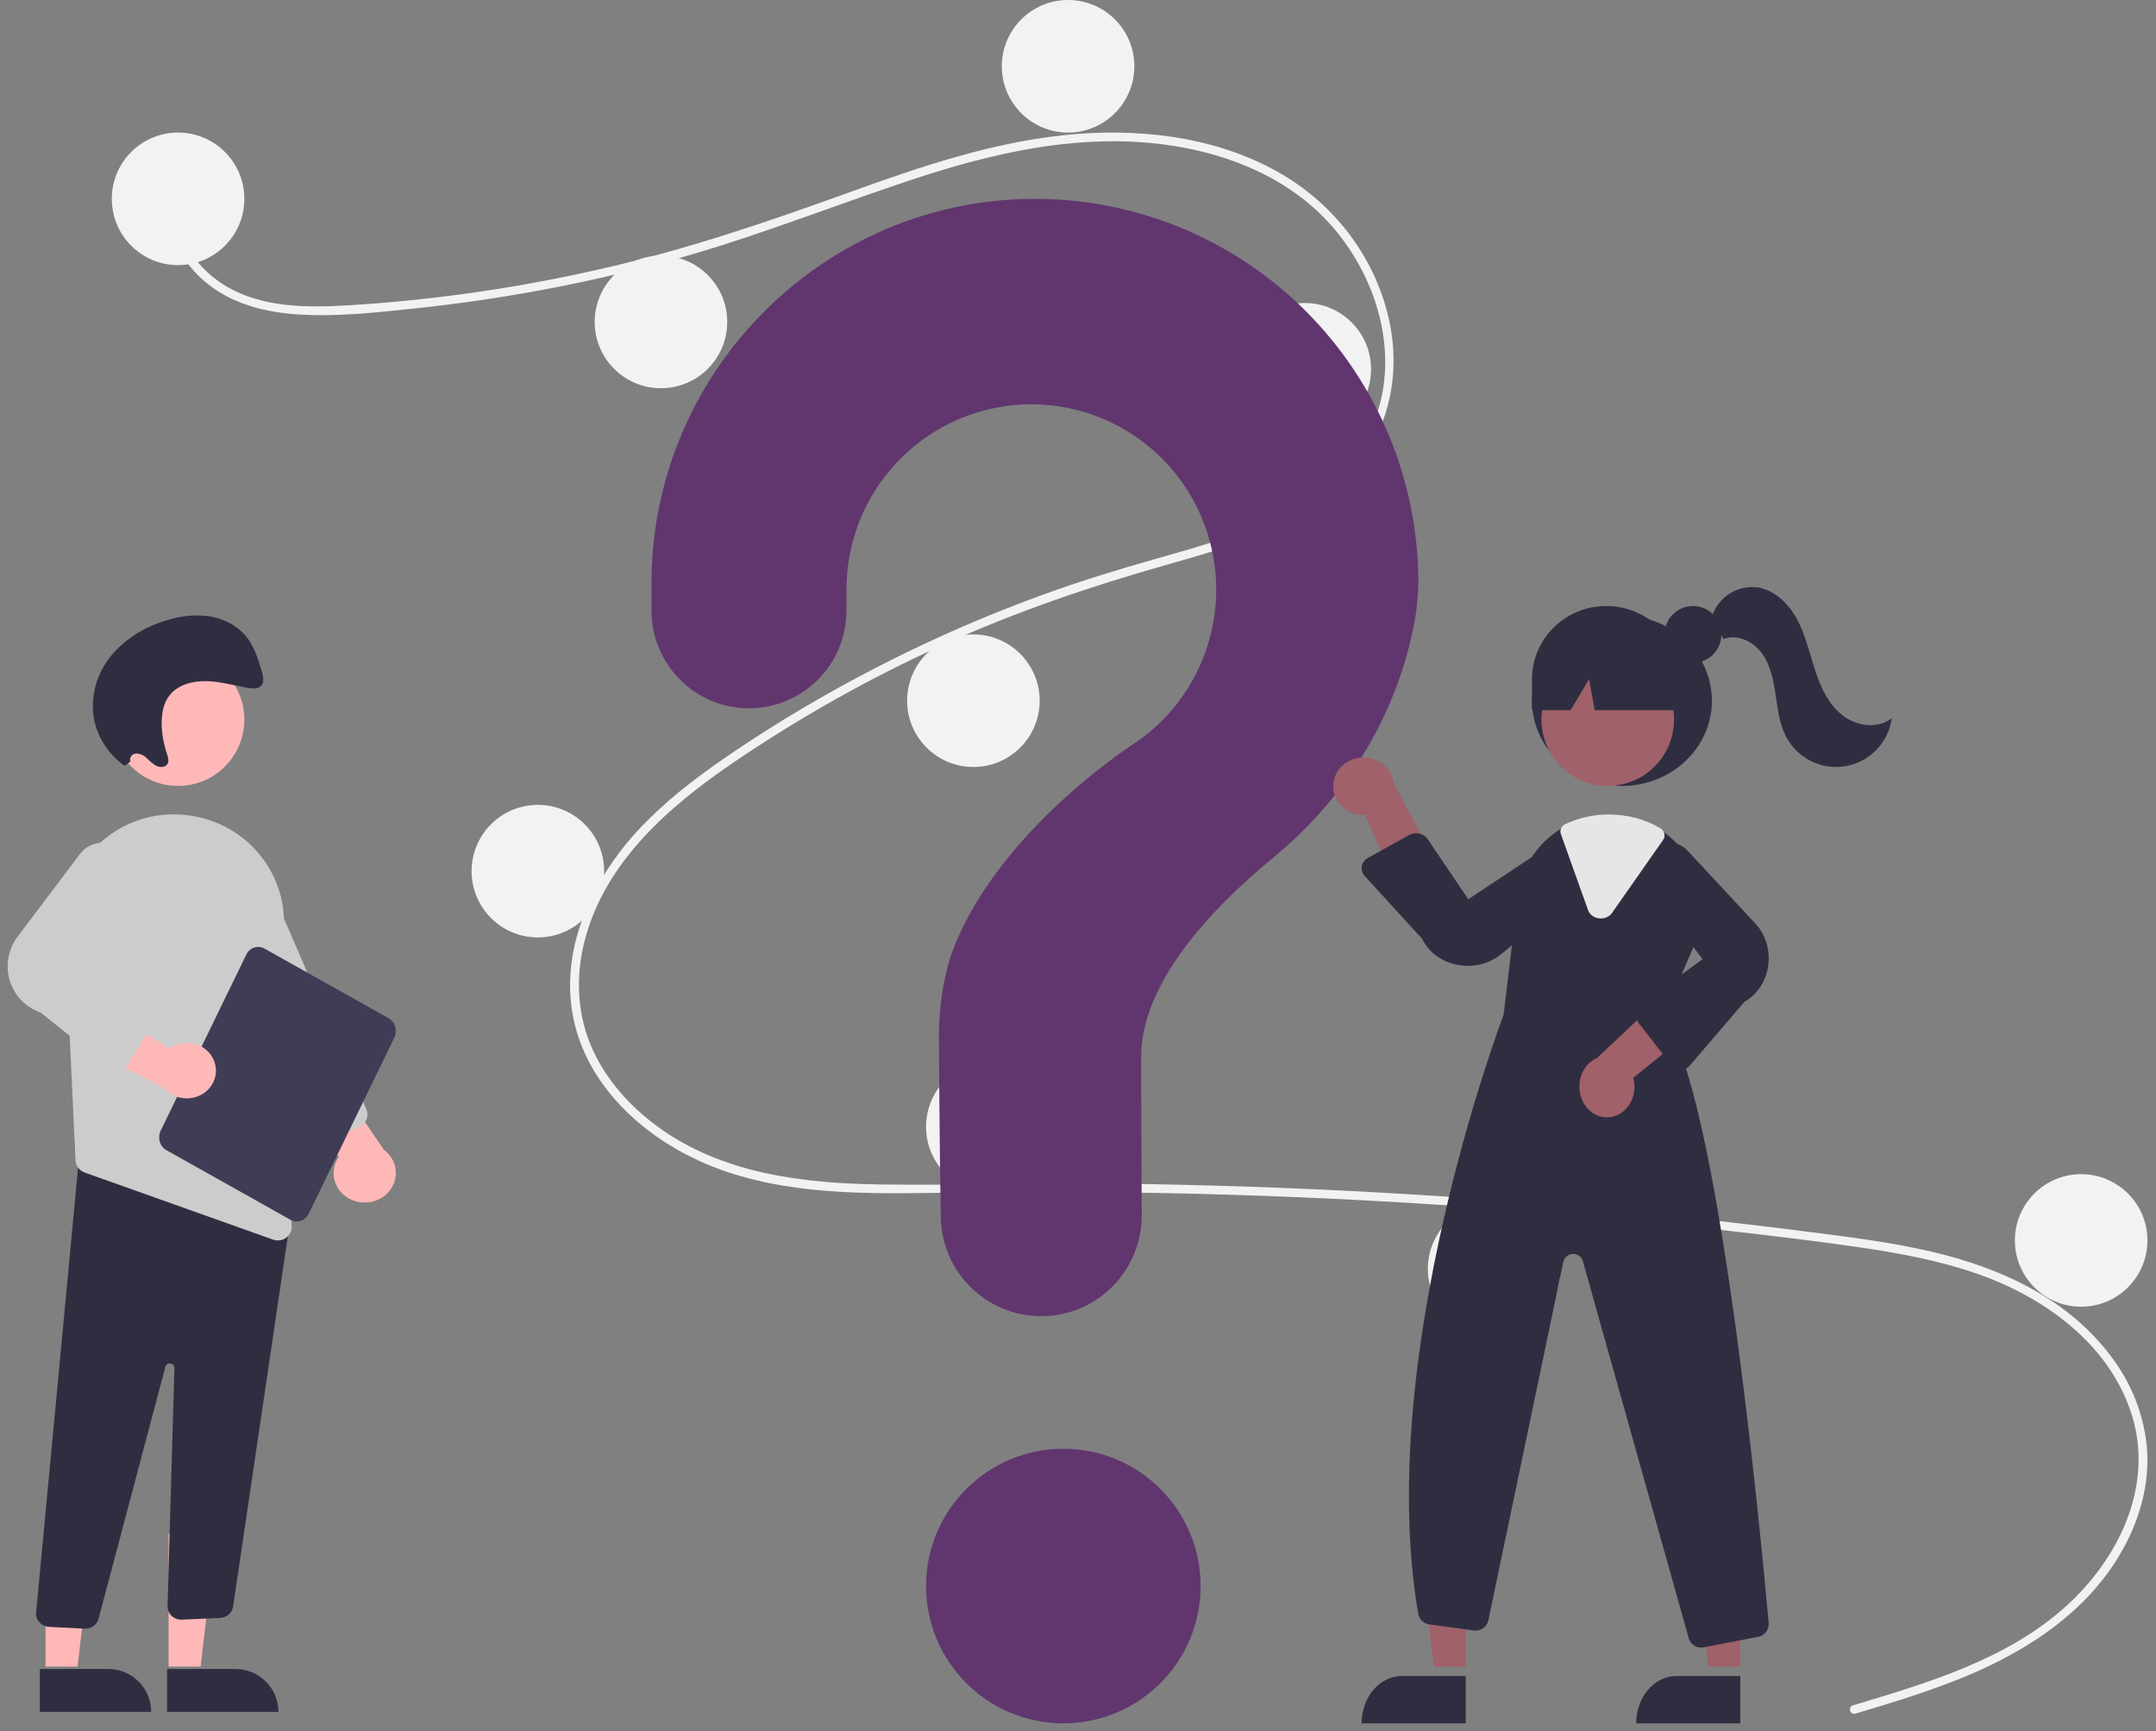 <?xml version="1.0" encoding="UTF-8"?>
<svg width="203px" height="163px" viewBox="0 0 203 163" version="1.1" xmlns="http://www.w3.org/2000/svg">
    <rect x="0" y="0" width="203" height="163" fill="#808080" stroke="none"/>
    <title>Question Illustration</title>
    <g id="Sign-in-and-Home" stroke="none" stroke-width="1" fill="none" fill-rule="evenodd">
        <g id="Help-page" transform="translate(-814, -150)" fill-rule="nonzero">
            <g id="Question-Illustration" transform="translate(814, 150)">
                <circle id="Oval" fill="#61366F" cx="100.12" cy="149.322" r="12.926"></circle>
                <path d="M174.473,160.551 C181.479,158.449 188.928,156.258 194.484,151.261 C199.45,146.797 202.802,139.979 200.745,133.284 C198.692,126.602 192.543,122.147 186.195,119.931 C182.595,118.674 178.828,117.977 175.063,117.429 C170.969,116.833 166.858,116.346 162.749,115.876 C146.109,113.975 129.407,112.814 112.643,112.392 C104.371,112.184 96.1,112.189 87.827,112.309 C80.438,112.416 72.657,112.414 65.802,109.277 C60.472,106.838 55.634,102.4 54.149,96.569 C52.435,89.838 55.597,82.982 60.133,78.107 C62.524,75.538 65.319,73.375 68.201,71.386 C71.329,69.228 74.565,67.224 77.872,65.352 C84.384,61.669 91.193,58.533 98.227,55.979 C101.697,54.719 105.219,53.632 108.771,52.629 C111.77,51.782 114.779,50.934 117.678,49.78 C123.281,47.549 128.611,43.77 130.036,37.575 C131.387,31.704 129.11,25.33 125.118,20.968 C120.5,15.922 113.537,13.71 106.861,13.352 C99.366,12.951 92.044,14.824 85,17.202 C77.487,19.738 70.136,22.654 62.464,24.708 C54.856,26.743 47.101,28.183 39.27,29.014 C35.436,29.422 31.486,29.882 27.629,29.57 C24.397,29.309 21.181,28.359 18.799,26.068 C16.756,24.103 15.54,21.403 15.958,18.554 C16.034,18.036 16.821,18.256 16.746,18.771 C16.236,22.239 18.597,25.435 21.506,27.072 C24.867,28.965 28.958,28.967 32.701,28.751 C40.816,28.261 48.877,27.097 56.799,25.271 C64.583,23.495 72.09,20.957 79.587,18.245 C86.708,15.669 93.988,13.156 101.596,12.598 C108.197,12.114 115.141,13.074 120.891,16.52 C125.945,19.548 129.662,24.598 130.846,30.393 C132.003,36.056 130.4,41.756 126.109,45.707 C121.665,49.799 115.573,51.548 109.895,53.159 C102.693,55.202 95.646,57.591 88.825,60.692 C81.91,63.827 75.279,67.551 69.005,71.822 C62.948,75.956 56.971,81.157 55.056,88.532 C54.164,91.967 54.328,95.611 55.821,98.856 C57.149,101.741 59.335,104.168 61.882,106.04 C67.959,110.506 75.618,111.423 82.958,111.514 C91.202,111.617 99.446,111.339 107.693,111.474 C124.5,111.749 141.272,112.771 158.01,114.539 C162.204,114.983 166.393,115.473 170.576,116.01 C174.339,116.493 178.115,116.972 181.814,117.83 C188.392,119.355 194.793,122.287 198.882,127.858 C200.697,130.273 201.821,133.134 202.134,136.137 C202.421,139.271 201.653,142.411 200.234,145.198 C197.094,151.368 191.214,155.293 184.968,157.871 C181.623,159.252 178.153,160.299 174.69,161.337 C174.186,161.489 173.97,160.702 174.473,160.551 L174.473,160.551 Z" id="Path" fill="#F2F2F2"></path>
                <circle id="Oval" fill="#F2F2F2" cx="16.767" cy="18.721" r="6.24"></circle>
                <circle id="Oval" fill="#F2F2F2" cx="62.233" cy="30.31" r="6.24"></circle>
                <circle id="Oval" fill="#F2F2F2" cx="100.566" cy="6.24" r="6.24"></circle>
                <circle id="Oval" fill="#F2F2F2" cx="122.853" cy="34.767" r="6.24"></circle>
                <circle id="Oval" fill="#F2F2F2" cx="91.651" cy="65.969" r="6.24"></circle>
                <circle id="Oval" fill="#F2F2F2" cx="50.643" cy="82.016" r="6.24"></circle>
                <circle id="Oval" fill="#F2F2F2" cx="93.434" cy="106.085" r="6.24"></circle>
                <circle id="Oval" fill="#F2F2F2" cx="140.682" cy="119.457" r="6.24"></circle>
                <circle id="Oval" fill="#F2F2F2" cx="195.953" cy="116.783" r="6.24"></circle>
                <path d="M97.185,18.721 C77.632,18.86 61.622,34.782 61.345,54.372 C61.342,54.553 61.341,55.825 61.341,57.488 C61.341,62.567 65.45,66.684 70.519,66.685 L70.519,66.685 C72.955,66.684 75.292,65.714 77.014,63.986 C78.736,62.259 79.703,59.916 79.701,57.474 C79.7,56.343 79.699,55.56 79.699,55.512 C79.698,47.148 85.621,39.96 93.818,38.38 C102.014,36.8 110.177,41.273 113.272,49.041 C116.366,56.808 113.523,65.684 106.494,70.195 L106.498,70.199 C106.498,70.199 93.435,78.625 89.453,90.184 L89.456,90.185 C88.756,92.553 88.401,95.01 88.403,97.48 C88.403,98.495 88.462,107.378 88.577,114.588 C88.661,119.764 92.873,123.916 98.039,123.915 L98.039,123.915 C100.559,123.915 102.975,122.907 104.752,121.116 C106.528,119.325 107.518,116.899 107.502,114.374 C107.462,107.771 107.441,100.082 107.441,99.524 C107.441,92.426 114.274,85.354 119.887,80.742 C126.351,75.432 131.002,68.195 132.871,60.031 C133.284,58.35 133.512,56.629 133.55,54.898 C133.55,45.258 129.711,36.017 122.883,29.225 C116.056,22.433 106.805,18.652 97.185,18.721 Z" id="Path" fill="#61366F"></path>
                <ellipse id="Oval" fill="#2F2E41" cx="152.717" cy="65.969" rx="8.469" ry="8.023"></ellipse>
                <polygon id="Path" fill="#A0616A" points="138.007 156.899 134.987 156.899 133.55 144.419 138.008 144.419"></polygon>
                <path d="M131.99,157.791 L138.008,157.791 L138.008,162.248 L128.202,162.248 L128.202,162.248 C128.202,161.066 128.601,159.932 129.311,159.096 C130.022,158.26 130.985,157.791 131.99,157.791 Z" id="Path" fill="#2F2E41"></path>
                <polygon id="Path" fill="#A0616A" points="163.86 156.899 160.84 156.899 159.403 144.419 163.86 144.419"></polygon>
                <path d="M157.843,157.791 L163.86,157.791 L163.86,162.248 L154.054,162.248 L154.054,162.248 C154.054,161.066 154.453,159.932 155.164,159.096 C155.874,158.26 156.838,157.791 157.843,157.791 Z" id="Path" fill="#2F2E41"></path>
                <circle id="Oval" fill="#A0616A" cx="151.38" cy="67.752" r="6.24"></circle>
                <path d="M156.566,95.821 L159.557,88.921 C161.047,85.603 160.288,81.704 157.665,79.192 C157.403,78.931 157.123,78.687 156.83,78.462 C155.353,77.303 153.534,76.671 151.66,76.667 C150.4,76.672 149.155,76.949 148.012,77.481 C147.914,77.525 147.819,77.571 147.721,77.618 C147.533,77.708 147.348,77.806 147.168,77.907 C144.791,79.277 143.204,81.7 142.894,84.433 L141.573,95.54 C141.241,96.412 129.393,127.894 133.537,151.93 C133.627,152.457 134.049,152.863 134.577,152.933 L138.778,153.507 C139.414,153.594 140.009,153.173 140.141,152.542 L147.19,118.816 C147.28,118.384 147.652,118.071 148.091,118.056 C148.53,118.041 148.922,118.329 149.041,118.753 L158.999,154.22 C159.145,154.75 159.625,155.116 160.173,155.116 C160.252,155.116 160.331,155.108 160.41,155.094 L165.541,154.102 C166.16,153.986 166.588,153.417 166.53,152.788 C165.775,144.346 161.768,102.06 156.566,95.821 Z" id="Path" fill="#2F2E41"></path>
                <path d="M125.546,73.732 C125.449,74.524 125.726,75.317 126.302,75.897 C126.879,76.477 127.696,76.784 128.534,76.736 L132.405,85.581 L135.333,81.454 L131.208,73.687 C131.026,72.324 129.801,71.306 128.356,71.318 C126.912,71.329 125.704,72.366 125.546,73.732 L125.546,73.732 Z" id="Path" fill="#A0616A"></path>
                <path d="M151.622,105.171 C152.379,105.07 153.058,104.6 153.474,103.888 C153.891,103.175 154.004,102.294 153.782,101.48 L161.186,95.466 L156.728,93.605 L150.38,99.601 C149.152,100.119 148.466,101.579 148.782,103.001 C149.099,104.422 150.319,105.354 151.622,105.171 L151.622,105.171 Z" id="Path" fill="#A0616A"></path>
                <path d="M138.224,90.93 C137.911,90.93 137.6,90.902 137.293,90.848 C135.787,90.59 134.522,89.676 133.92,88.409 L128.49,82.462 C128.257,82.208 128.159,81.876 128.219,81.552 C128.279,81.227 128.492,80.942 128.803,80.768 L132.667,78.621 C132.955,78.46 133.302,78.41 133.632,78.481 C133.961,78.552 134.245,78.738 134.421,78.998 L138.249,84.662 L145.578,79.796 C146.784,79.228 148.272,79.541 149.072,80.53 C149.873,81.52 149.745,82.887 148.771,83.742 L141.455,89.736 C140.596,90.501 139.434,90.931 138.224,90.93 Z" id="Path" fill="#2F2E41"></path>
                <path d="M158.257,100.736 C158.248,100.736 158.239,100.736 158.23,100.736 C157.908,100.728 157.605,100.569 157.395,100.301 L154.327,96.365 C154.116,96.094 154.021,95.736 154.065,95.382 C154.109,95.029 154.289,94.713 154.56,94.515 L160.304,90.303 L155.1,83.423 C154.474,82.276 154.708,80.798 155.65,79.951 C156.591,79.103 157.955,79.144 158.854,80.045 L165.178,86.842 C166.189,87.857 166.682,89.353 166.497,90.845 C166.312,92.336 165.472,93.632 164.252,94.312 L159.082,100.345 C158.868,100.595 158.569,100.736 158.257,100.736 L158.257,100.736 Z" id="Path" fill="#2F2E41"></path>
                <path d="M150.728,86.473 C150.674,86.473 150.619,86.47 150.565,86.463 C150.08,86.41 149.674,86.104 149.525,85.68 L146.964,78.522 C146.832,78.147 147.022,77.741 147.411,77.57 L147.494,77.535 C147.569,77.502 147.644,77.47 147.72,77.439 C148.914,76.934 150.214,76.67 151.531,76.667 C153.239,76.67 154.91,77.127 156.338,77.984 C156.736,78.225 156.848,78.713 156.59,79.08 L151.786,85.942 C151.557,86.273 151.158,86.474 150.728,86.473 Z" id="Path" fill="#E6E6E6"></path>
                <circle id="Oval" fill="#2F2E41" cx="159.403" cy="59.729" r="2.674"></circle>
                <path d="M151.238,57.054 L151.238,57.054 C147.378,57.054 144.248,60.139 144.248,63.945 L144.248,66.86 L147.886,66.86 L149.625,63.945 L150.147,66.86 L161.186,66.86 L158.229,63.945 C158.229,60.139 155.099,57.054 151.238,57.054 L151.238,57.054 Z" id="Path" fill="#2F2E41"></path>
                <path d="M161.186,58.054 C161.776,56.203 163.607,55.045 165.527,55.308 C167.175,55.585 168.478,56.913 169.254,58.396 C170.031,59.879 170.389,61.54 170.911,63.131 C171.433,64.722 172.173,66.322 173.491,67.353 C174.808,68.383 176.83,68.662 178.124,67.602 C177.821,69.867 176.107,71.684 173.869,72.114 C171.631,72.544 169.369,71.491 168.252,69.499 C167.569,68.281 167.393,66.853 167.191,65.471 C166.988,64.089 166.725,62.658 165.91,61.525 C165.095,60.392 163.569,59.652 162.274,60.168 L161.186,58.054 Z" id="Path" fill="#2F2E41"></path>
                <polygon id="Path" fill="#FFB8B8" points="15.877 156.899 18.896 156.899 20.333 144.419 15.876 144.419"></polygon>
                <path d="M15.728,157.13 L26.216,157.13 L26.216,161.17 L19.78,161.17 C17.542,161.17 15.728,159.361 15.728,157.13 L15.728,157.13 L15.728,157.13 Z" id="Path" fill="#2F2E41" transform="translate(20.972, 159.15) rotate(179.997) translate(-20.972, -159.15) "></path>
                <polygon id="Path" fill="#FFB8B8" points="4.288 156.899 7.307 156.899 8.744 144.419 4.287 144.419"></polygon>
                <path d="M3.752,157.13 L14.239,157.13 L14.239,161.17 L7.804,161.17 C5.566,161.17 3.752,159.361 3.752,157.13 L3.752,157.13 L3.752,157.13 Z" id="Path" fill="#2F2E41" transform="translate(8.995, 159.15) rotate(179.997) translate(-8.995, -159.15) "></path>
                <path d="M7.955,153.331 L4.626,153.164 C4.28,153.146 3.955,152.997 3.724,152.748 C3.493,152.5 3.376,152.173 3.398,151.841 L7.377,109.651 L25.7,114.386 L27.465,113.925 L21.945,151.275 C21.848,151.854 21.344,152.29 20.733,152.325 L17.144,152.485 C16.782,152.504 16.427,152.377 16.167,152.135 C15.906,151.892 15.764,151.556 15.774,151.208 L16.424,128.792 C16.43,128.577 16.264,128.393 16.041,128.368 C15.818,128.343 15.612,128.485 15.567,128.696 L9.296,152.341 C9.174,152.92 8.642,153.335 8.026,153.333 C8.002,153.333 7.979,153.333 7.955,153.331 Z" id="Path" fill="#2F2E41"></path>
                <circle id="Oval" fill="#FFB8B8" cx="16.767" cy="67.752" r="6.24"></circle>
                <path d="M6.082,87.375 L6.838,103.409 L7.112,109.243 C7.134,109.763 7.474,110.217 7.973,110.392 L25.71,116.706 C25.854,116.758 26.006,116.784 26.158,116.783 C26.511,116.785 26.85,116.645 27.096,116.397 C27.343,116.148 27.475,115.812 27.464,115.465 L26.737,86.635 C26.639,81.755 23.024,77.634 18.127,76.817 C17.956,76.791 17.781,76.766 17.607,76.743 C14.627,76.379 11.636,77.331 9.439,79.341 C7.163,81.397 5.933,84.34 6.082,87.375 L6.082,87.375 Z" id="Path" fill="#CCCCCC"></path>
                <path d="M33.457,113.087 C32.578,112.828 31.879,112.189 31.572,111.365 C31.266,110.54 31.389,109.627 31.902,108.902 L25.682,101.052 L31.05,100.736 L36.134,108.239 C37.257,109.063 37.596,110.534 36.937,111.728 C36.277,112.921 34.811,113.494 33.457,113.087 L33.457,113.087 Z" id="Path" fill="#FFB8B8"></path>
                <path d="M28.706,107.772 C28.381,107.644 28.122,107.394 27.987,107.079 L18.826,85.88 C18.337,84.751 18.506,83.454 19.269,82.478 C20.032,81.503 21.273,80.997 22.524,81.151 C23.775,81.306 24.846,82.097 25.333,83.227 L34.494,104.427 C34.776,105.081 34.459,105.834 33.786,106.109 L29.719,107.767 C29.396,107.9 29.031,107.902 28.706,107.772 L28.706,107.772 Z" id="Path" fill="#CCCCCC"></path>
                <path d="M15.128,106.452 L23.188,89.876 C23.512,89.212 24.275,88.955 24.893,89.301 L36.593,95.864 C37.211,96.211 37.45,97.031 37.128,97.695 L29.068,114.271 C28.744,114.935 27.981,115.192 27.362,114.846 L15.663,108.283 C15.045,107.936 14.806,107.117 15.128,106.452 L15.128,106.452 Z" id="Path" fill="#3F3D56"></path>
                <path d="M20.151,99.862 C19.847,99.093 19.18,98.506 18.351,98.279 C17.522,98.052 16.629,98.211 15.943,98.709 L7.866,93.605 L7.853,98.403 L15.524,102.515 C16.398,103.47 17.865,103.69 19.005,103.037 C20.144,102.383 20.627,101.045 20.151,99.862 L20.151,99.862 Z" id="Path" fill="#FFB8B8"></path>
                <path d="M10.242,100.467 L3.812,95.317 C2.4,94.837 1.311,93.687 0.898,92.24 C0.486,90.793 0.802,89.233 1.745,88.067 L7.584,80.33 C8.422,79.294 9.886,79.037 11.021,79.726 C12.156,80.415 12.62,81.842 12.11,83.078 L7.49,90.719 L14.279,93.975 C14.598,94.128 14.837,94.412 14.936,94.755 C15.034,95.098 14.982,95.468 14.794,95.77 L12.053,100.155 C11.866,100.454 11.562,100.659 11.216,100.719 C11.21,100.72 11.203,100.721 11.196,100.722 C10.857,100.774 10.512,100.682 10.242,100.467 Z" id="Path" fill="#CCCCCC"></path>
                <path d="M12.28,71.698 C12.217,71.529 12.243,71.344 12.349,71.195 C12.456,71.047 12.631,70.952 12.824,70.938 C13.217,70.958 13.585,71.125 13.841,71.4 C14.102,71.676 14.405,71.916 14.741,72.111 C15.089,72.272 15.56,72.249 15.759,71.941 C15.945,71.652 15.817,71.266 15.705,70.93 C15.418,70.076 15.257,69.191 15.227,68.298 C15.195,67.301 15.348,66.26 15.948,65.483 C16.722,64.479 18.106,64.098 19.416,64.126 C20.726,64.154 22.015,64.526 23.313,64.761 C23.761,64.842 24.287,64.884 24.587,64.564 C24.905,64.225 24.788,63.675 24.653,63.216 C24.301,62.026 23.928,60.795 23.111,59.834 C22.228,58.836 20.966,58.182 19.58,58.005 C18.249,57.853 16.898,57.994 15.638,58.417 C13.585,59.012 11.778,60.17 10.46,61.736 C9.101,63.4 8.514,65.493 8.826,67.555 C9.132,69.351 10.167,70.974 11.721,72.096 L12.28,71.698 Z" id="Path" fill="#2F2E41"></path>
            </g>
        </g>
    </g>
</svg>

